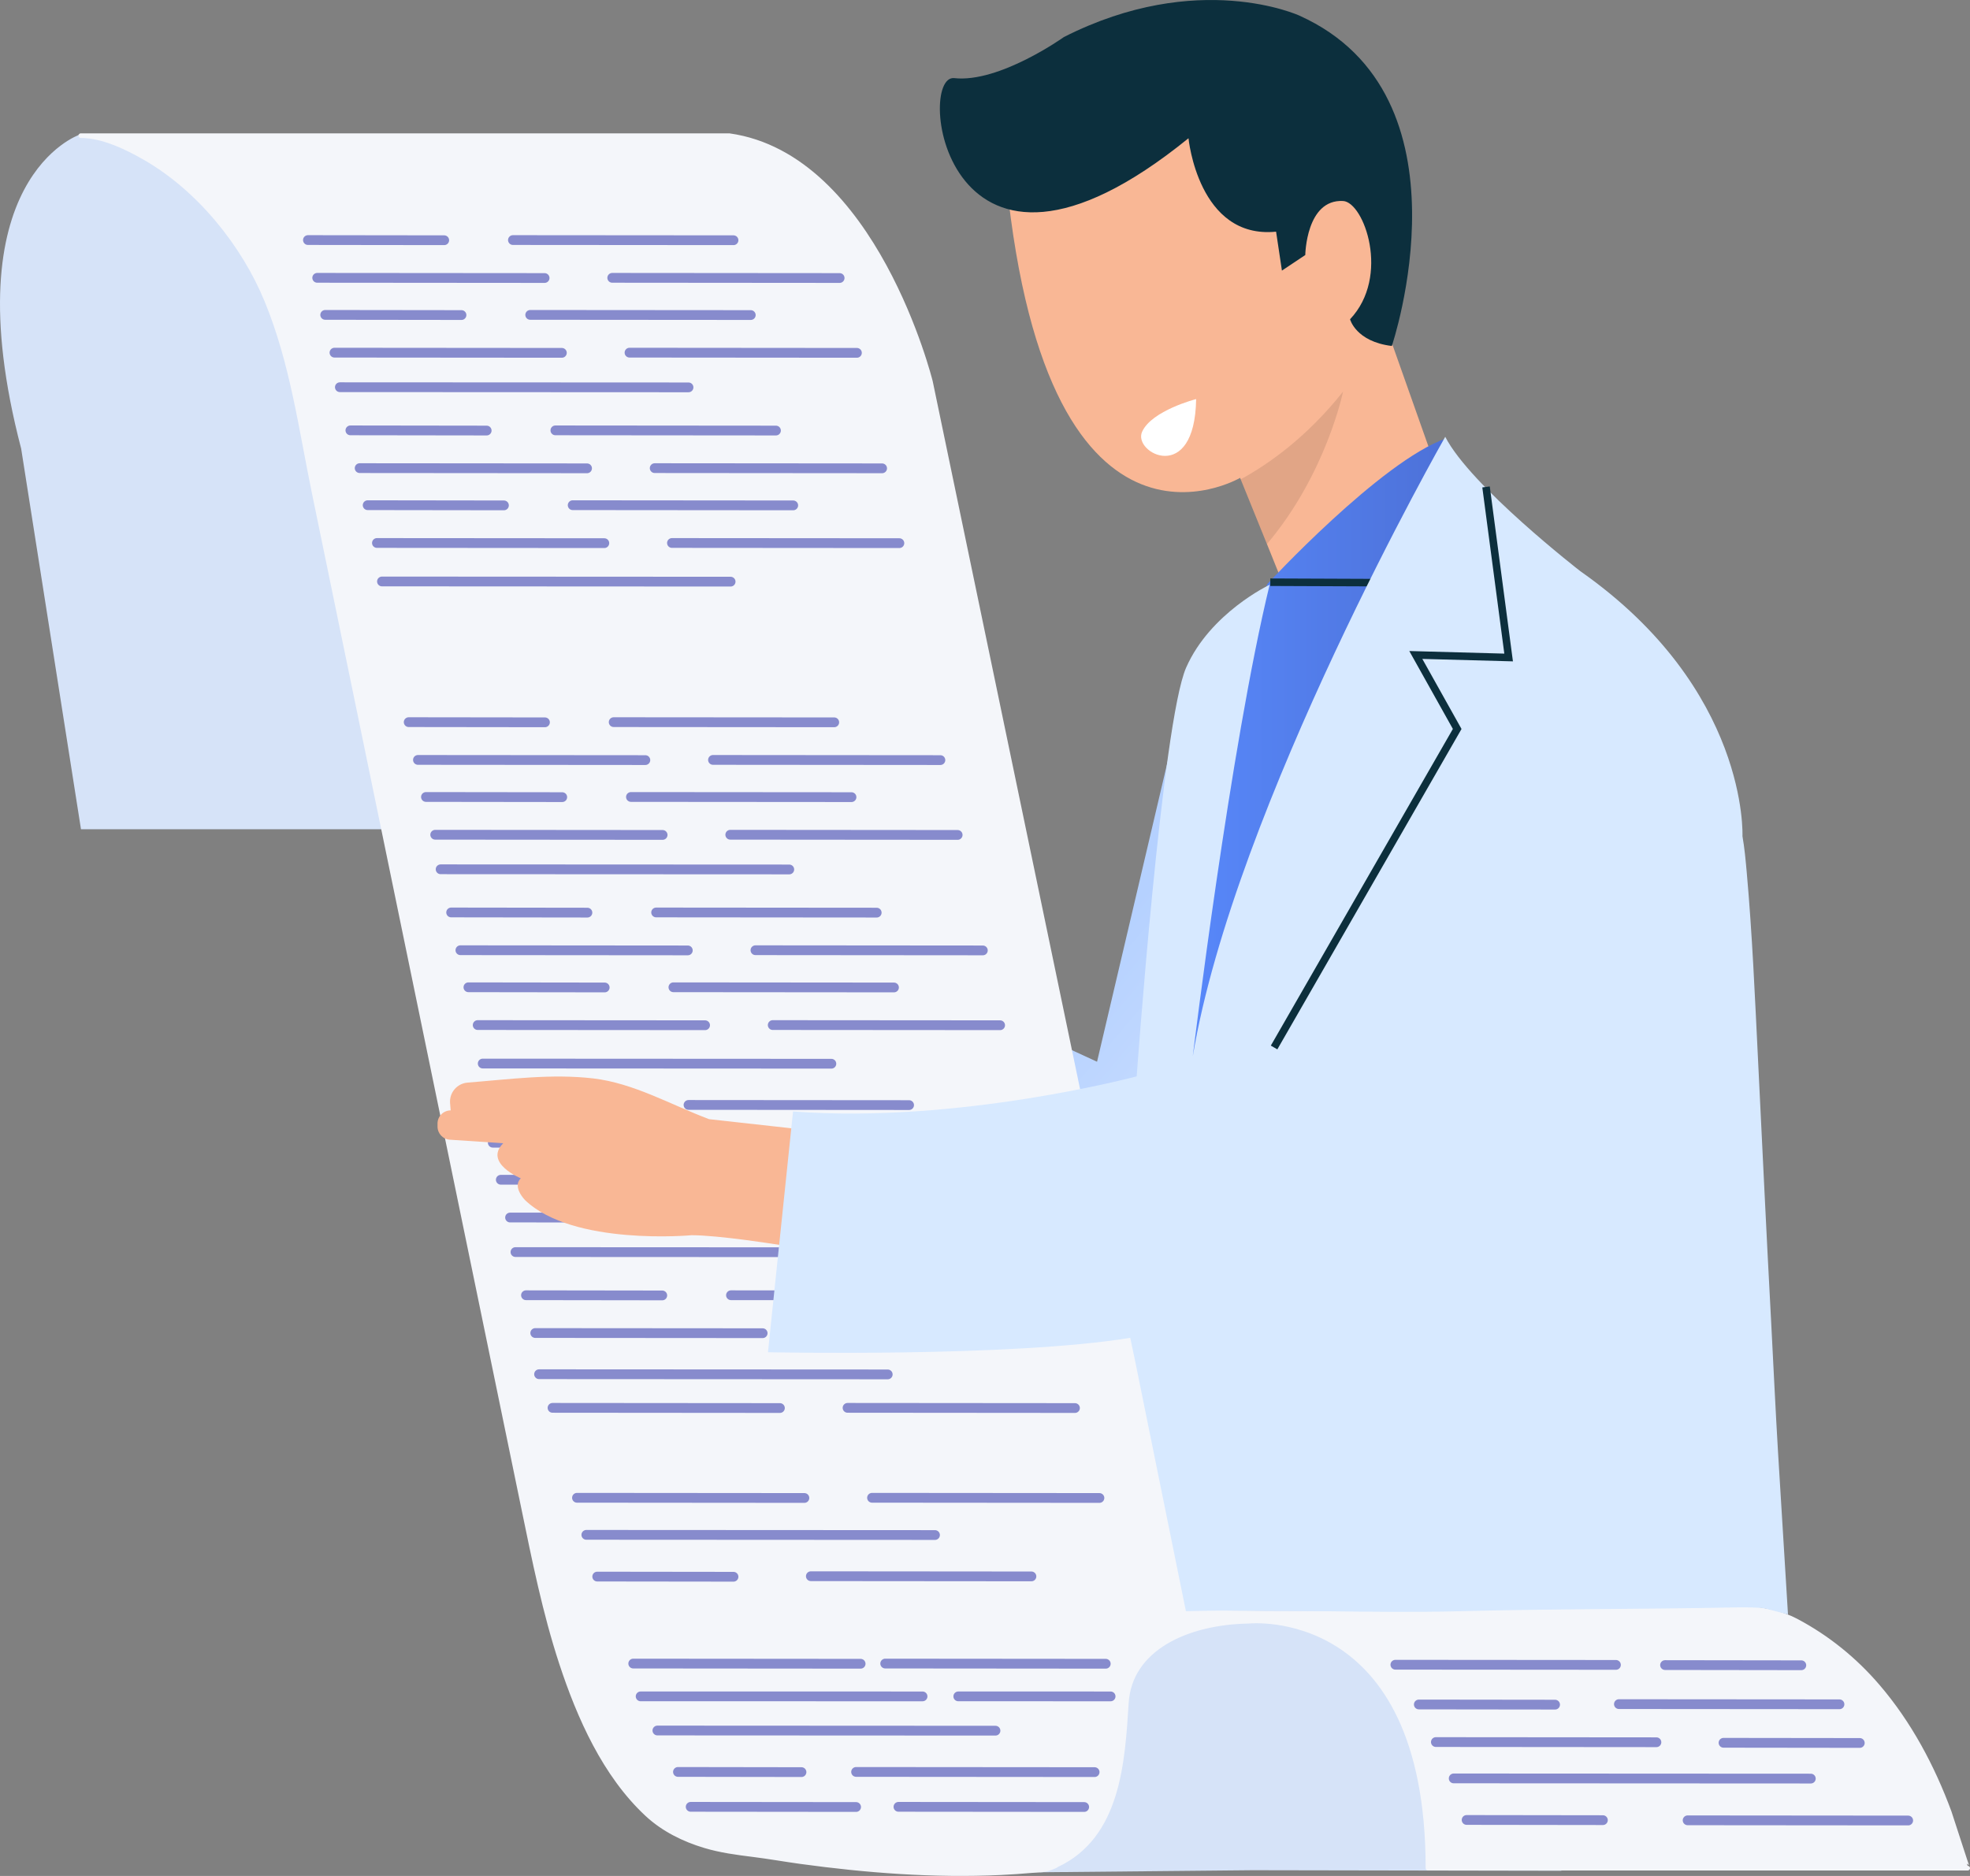 <?xml version="1.0" encoding="UTF-8"?><svg id="Ebene_2" xmlns="http://www.w3.org/2000/svg" xmlns:xlink="http://www.w3.org/1999/xlink" viewBox="0 0 1051.92 1001.81"><rect x="0" y="0" width="1051.92" height="1001.81" fill="#808080" stroke="none"/><defs><style>.cls-1{fill:url(#linear-gradient);}.cls-1,.cls-2,.cls-3,.cls-4,.cls-5,.cls-6,.cls-7,.cls-8{stroke-width:0px;}.cls-9{fill:none;opacity:.65;stroke:#4d52b5;stroke-width:5.22px;}.cls-9,.cls-10{stroke-linecap:round;stroke-linejoin:round;}.cls-10{fill:#f4f6fa;stroke:#f4f6fa;stroke-width:2.47px;}.cls-2{fill:#0c2f3d;}.cls-3{fill:#d6e3f8;}.cls-4{fill:#fff;}.cls-5{fill:url(#linear-gradient-2);}.cls-6{fill:#f9b795;}.cls-7{opacity:.1;}.cls-8{fill:#d7e9ff;}</style><linearGradient id="linear-gradient" x1="718.6" y1="654.45" x2="568.06" y2="526.72" gradientUnits="userSpaceOnUse"><stop offset="0" stop-color="#dbe8ff"/><stop offset="1" stop-color="#b5d1ff"/></linearGradient><linearGradient id="linear-gradient-2" x1="628.34" y1="407.01" x2="772.09" y2="407.01" gradientUnits="userSpaceOnUse"><stop offset="0" stop-color="#5889fc"/><stop offset="1" stop-color="#4d71d8"/></linearGradient></defs><g id="Layer_1"><path class="cls-6" d="M429.49,495.47l-19.27,48.29-30.53-15.9-48.07-25.05c-6.32-3.29-11.32-8.69-14-15.3-1.86-4.65-4.74-10.38-8.99-15.85-13.49-17.35-62.95-44.2-62.95-44.2l27.65-3.55c5.8-1.19,11.8-1.02,17.52.52l51.39,13.73c7.76,2.08,14.67,6.54,19.73,12.76l24.35,23.91,13.74,6.56,29.43,14.06Z"/><polygon class="cls-7" points="429.49 495.47 410.22 543.75 379.69 527.85 400.06 481.4 429.49 495.47"/><polygon class="cls-1" points="402.39 482.38 395.7 614.98 619.7 672.26 640.75 507.36 636.7 350.46 585.79 567.01 402.39 482.38"/><path class="cls-7" d="M699.86,715.53l-3.51,63.15s-14.4-2.46-29.79-4.49l23.89-59.71,9.4,1.04Z"/><path class="cls-3" d="M43.23,442.84h164.78l-54.44-261.32s-34.84-113.97-111.06-109.61c0,0-68.96,23.23-31.21,167.68l31.94,203.25Z"/><path class="cls-3" d="M833.75,999.05l-54.44-112.23s-11.42-12.54-35.44-25.9c-12.19-14.66-35.05-18-35.05-18-7.68-.19-14.91.16-21.76.9-5.97-.53-12.23-.77-18.82-.61,0,0-21.81,3.16-34.19,16.95-24.61,13.45-36.3,26.37-36.3,26.37l-42.52,113.33,113.63-1.1h0l164.89.29Z"/><path class="cls-10" d="M762.5,997.66h288.18c-.22,0-9.11-27.9-9.82-29.84-8.94-24.26-21.35-47.59-38.24-67.27-12.29-14.33-26.85-26.11-43.53-34.95-15.72-8.33-36.03-7.12-53.47-7.56-6.77-.17-271.34,7.17-272.32,1.29,0-.04-136.47-655.49-136.47-655.49,0,0-29.76-120.5-107.43-131.39H43.14c11.8,0,24.75,6.32,34.63,12.04,28.52,16.49,52.29,45.87,64.69,76.04,13.66,33.22,18.2,68.14,25.38,102.97,4.65,22.53,9.29,45.07,13.94,67.6,11.31,54.85,22.63,109.7,33.94,164.55,11.76,57.02,23.52,114.04,35.28,171.06,9.52,46.14,19.03,92.28,28.55,138.42,5.76,27.92,11.36,55.97,20.27,83.09,9.48,28.85,23.14,59.68,45.78,80.7,8.67,8.04,19.56,13.41,30.82,16.78,8.36,2.51,17.04,3.66,25.68,4.73,8.46,1.05,16.78,2.55,25.21,3.71,35.3,4.84,71.5,7.63,107.13,5.94,5.45-.26,10.89-.63,16.33-1.11,2.62-.23,5.58-.17,8.14-.8.67-.16,5.2-1.73,5.2-2.15.04-.02.07-.03.11-.05,33.03-15.39,35.23-55.04,37.23-86.63,1.84-29.1,32.43-42.95,65.11-43.54,0,0,95.93-10.36,95.93,131.85Z"/><line class="cls-9" x1="164.43" y1="128.2" x2="237.2" y2="128.29"/><line class="cls-9" x1="273.89" y1="128.2" x2="391.67" y2="128.29"/><line class="cls-9" x1="326.92" y1="148.37" x2="448.34" y2="148.47"/><line class="cls-9" x1="169.38" y1="148.37" x2="290.8" y2="148.47"/><line class="cls-9" x1="173.65" y1="168.16" x2="246.42" y2="168.25"/><line class="cls-9" x1="283.12" y1="168.16" x2="400.89" y2="168.25"/><line class="cls-9" x1="336.14" y1="188.33" x2="457.57" y2="188.43"/><line class="cls-9" x1="178.6" y1="188.33" x2="300.02" y2="188.43"/><line class="cls-9" x1="187.1" y1="229.83" x2="259.87" y2="229.93"/><line class="cls-9" x1="296.56" y1="229.83" x2="414.34" y2="229.93"/><line class="cls-9" x1="349.59" y1="250" x2="471.02" y2="250.1"/><line class="cls-9" x1="192.05" y1="250" x2="313.47" y2="250.1"/><line class="cls-9" x1="196.32" y1="269.79" x2="269.09" y2="269.89"/><line class="cls-9" x1="305.79" y1="269.79" x2="423.56" y2="269.89"/><line class="cls-9" x1="358.81" y1="289.97" x2="480.24" y2="290.06"/><line class="cls-9" x1="201.27" y1="289.97" x2="322.69" y2="290.06"/><line class="cls-9" x1="181.48" y1="206.78" x2="367.65" y2="206.87"/><line class="cls-9" x1="203.96" y1="310.52" x2="390.13" y2="310.62"/><line class="cls-9" x1="218.23" y1="385.65" x2="290.99" y2="385.74"/><line class="cls-9" x1="327.69" y1="385.65" x2="445.46" y2="385.74"/><line class="cls-9" x1="380.72" y1="405.82" x2="502.14" y2="405.92"/><line class="cls-9" x1="223.17" y1="405.82" x2="344.6" y2="405.92"/><line class="cls-9" x1="227.45" y1="425.61" x2="300.22" y2="425.7"/><line class="cls-9" x1="336.91" y1="425.61" x2="454.68" y2="425.7"/><line class="cls-9" x1="389.94" y1="445.78" x2="511.36" y2="445.88"/><line class="cls-9" x1="232.39" y1="445.78" x2="353.82" y2="445.88"/><line class="cls-9" x1="240.9" y1="487.28" x2="313.66" y2="487.38"/><line class="cls-9" x1="350.36" y1="487.28" x2="468.13" y2="487.38"/><line class="cls-9" x1="403.39" y1="507.45" x2="524.81" y2="507.55"/><line class="cls-9" x1="245.84" y1="507.45" x2="367.27" y2="507.55"/><line class="cls-9" x1="250.12" y1="527.24" x2="322.89" y2="527.34"/><line class="cls-9" x1="359.58" y1="527.24" x2="477.36" y2="527.34"/><line class="cls-9" x1="412.61" y1="547.42" x2="534.03" y2="547.51"/><line class="cls-9" x1="255.07" y1="547.42" x2="376.49" y2="547.51"/><line class="cls-9" x1="235.28" y1="464.23" x2="421.45" y2="464.32"/><line class="cls-9" x1="257.76" y1="567.97" x2="443.93" y2="568.07"/><line class="cls-9" x1="258.19" y1="590.07" x2="330.96" y2="590.16"/><line class="cls-9" x1="367.65" y1="590.07" x2="485.43" y2="590.16"/><line class="cls-9" x1="420.68" y1="610.24" x2="542.1" y2="610.34"/><line class="cls-9" x1="263.13" y1="610.24" x2="384.56" y2="610.34"/><line class="cls-9" x1="267.41" y1="630.03" x2="340.18" y2="630.13"/><line class="cls-9" x1="376.87" y1="630.03" x2="494.65" y2="630.13"/><line class="cls-9" x1="429.9" y1="650.2" x2="551.32" y2="650.3"/><line class="cls-9" x1="272.36" y1="650.2" x2="393.78" y2="650.3"/><line class="cls-9" x1="280.86" y1="691.7" x2="353.63" y2="691.8"/><line class="cls-9" x1="318.9" y1="841.95" x2="391.67" y2="842.04"/><line class="cls-9" x1="457.13" y1="946.27" x2="584.49" y2="946.37"/><line class="cls-9" x1="362.01" y1="946.27" x2="427.97" y2="946.37"/><line class="cls-9" x1="479.75" y1="964.91" x2="578.92" y2="965"/><line class="cls-9" x1="368.8" y1="964.91" x2="457.13" y2="965"/><line class="cls-9" x1="390.32" y1="691.7" x2="508.1" y2="691.8"/><line class="cls-9" x1="432.97" y1="841.75" x2="550.75" y2="841.85"/><line class="cls-9" x1="472.67" y1="888.4" x2="590.44" y2="888.5"/><line class="cls-9" x1="342.08" y1="905.92" x2="492.61" y2="905.93"/><line class="cls-9" x1="511.7" y1="905.92" x2="593.03" y2="905.93"/><line class="cls-9" x1="443.35" y1="711.88" x2="564.77" y2="711.97"/><line class="cls-9" x1="285.81" y1="711.88" x2="407.23" y2="711.97"/><line class="cls-9" x1="452.57" y1="751.84" x2="574" y2="751.94"/><line class="cls-9" x1="295.03" y1="751.84" x2="416.45" y2="751.94"/><line class="cls-9" x1="465.64" y1="799.87" x2="587.06" y2="799.97"/><line class="cls-9" x1="308.09" y1="799.87" x2="429.52" y2="799.97"/><line class="cls-9" x1="351.03" y1="924.15" x2="531.56" y2="924.24"/><line class="cls-9" x1="338.13" y1="888.4" x2="459.55" y2="888.5"/><line class="cls-9" x1="275.24" y1="668.65" x2="461.41" y2="668.74"/><line class="cls-9" x1="313.09" y1="819.66" x2="499.26" y2="819.76"/><line class="cls-9" x1="287.85" y1="733.88" x2="474.02" y2="733.98"/><line class="cls-9" x1="745.09" y1="889.02" x2="862.86" y2="889.11"/><line class="cls-9" x1="864.45" y1="910.06" x2="982.22" y2="910.15"/><line class="cls-9" x1="766.71" y1="930.32" x2="884.48" y2="930.42"/><line class="cls-9" x1="901.14" y1="972.11" x2="1018.92" y2="972.21"/><line class="cls-9" x1="889.09" y1="889.21" x2="961.85" y2="889.31"/><line class="cls-9" x1="757.61" y1="910.25" x2="830.37" y2="910.34"/><line class="cls-9" x1="783.13" y1="971.92" x2="855.9" y2="972.02"/><line class="cls-9" x1="920.31" y1="930.71" x2="993.07" y2="930.8"/><line class="cls-9" x1="776.23" y1="949.73" x2="966.92" y2="949.83"/><path class="cls-6" d="M431.27,603.52l-3.51,63.15s-14.4-2.46-29.79-4.49c-10.56-1.37-21.55-2.53-28.69-2.53,0,0-63.15,5.85-88.88-18.71,0,0-7.01-7.02-2.33-11.69,0,0-19.88-8.18-9.36-18.71l-28.53-1.9c-3.68-.24-6.55-3.31-6.55-7.01v-1.62c0-3.87,3.15-7.02,7.02-7.02l-.32-3.83c-.47-5.63,3.72-10.57,9.35-11.01,22.27-1.75,44.72-4.84,67.06-2.24,21.71,2.53,41.67,14.17,61.91,21.77l43.22,4.79,9.4,1.04Z"/><path class="cls-6" d="M778.02,281.63l-89.86,38.01c-.47-1.41-5.89-14.87-11.65-29.11-6.08-15.01-12.54-30.91-14.01-34.56-.21-.51-.32-.78-.32-.78,0,0-106.03,62.36-125.77-169.42,0,0,60.29-82.12,174.62-22.86,0,0,32.23,55.09,31.18,117.45l35.82,101.26Z"/><path class="cls-7" d="M717.16,209.14s-9.05,44.11-40.65,81.4c-6.08-15.01-12.54-30.91-14.01-34.56,14.87-8.12,35.33-22.5,54.66-46.84Z"/><path class="cls-2" d="M720.89,170.49s3.02,11.92,22.3,14.28c0,0,45.26-133.81-49.33-176.42,0,0-54.05-24.95-125.77,11.43,0,0-34.45,24.62-58.55,21.94-20.89-2.32-5.36,137.96,125.08,32.11,0,0,5.2,54.05,46.77,49.89l3.12,20.79,12.47-8.32s.42-29.89,20.17-28.85c11.16.59,25.45,40.18,3.74,63.15Z"/><path class="cls-5" d="M628.34,579.87s26.28-219.01,48.5-268.12c0,0,60.53-65.46,95.25-77.59l-.36,11.25s-109.48,304.06-143.39,334.46Z"/><rect class="cls-2" x="704.23" y="283.12" width="4.02" height="55.85" transform="translate(392.35 1016.02) rotate(-89.77)"/><path class="cls-8" d="M942.8,859.03c-3.8-.85-16.09-.62-17.69-.59-48.42.96-96.59.73-144.99,1.99-48.96,1.27-97.92-1.27-146.88,0l-27.14-133.71-2.59-12.28c-63.45,10.47-193.44,7.7-193.44,7.7l13.39-128.58c88.4,6.7,183.5-18.75,183.5-18.75,0,0,13.56-189.06,26.41-218.3,12.86-29.24,44.58-44.23,44.58-44.23-21.05,86.54-41.04,251.81-41.04,251.81,22.22-133.32,134.8-330.83,134.8-330.83,13.45,26.31,72.17,71.8,72.17,71.8,90.05,63.14,86.54,141.5,86.54,141.5,1.12,6.33,1.69,12.76,2.27,19.16,2.99,33.29,4.38,66.74,6.04,100.11,2.3,46.19,4.43,92.38,6.93,138.56.01.25.03.49.04.74,1.23,23.49,2.33,47,3.72,70.48l5.31,86.56s-10.86-2.89-11.93-3.13Z"/><polygon class="cls-2" points="682.06 560.4 678.58 558.39 775.79 389.28 752.52 347.67 803.26 349.05 791.51 260.3 795.49 259.77 807.86 353.19 759.48 351.88 780.41 389.3 682.06 560.4"/><path class="cls-4" d="M638.7,213.12s-23.79,6.11-28.86,17.48c-5.07,11.36,28.18,28.76,28.86-17.48Z"/></g></svg>